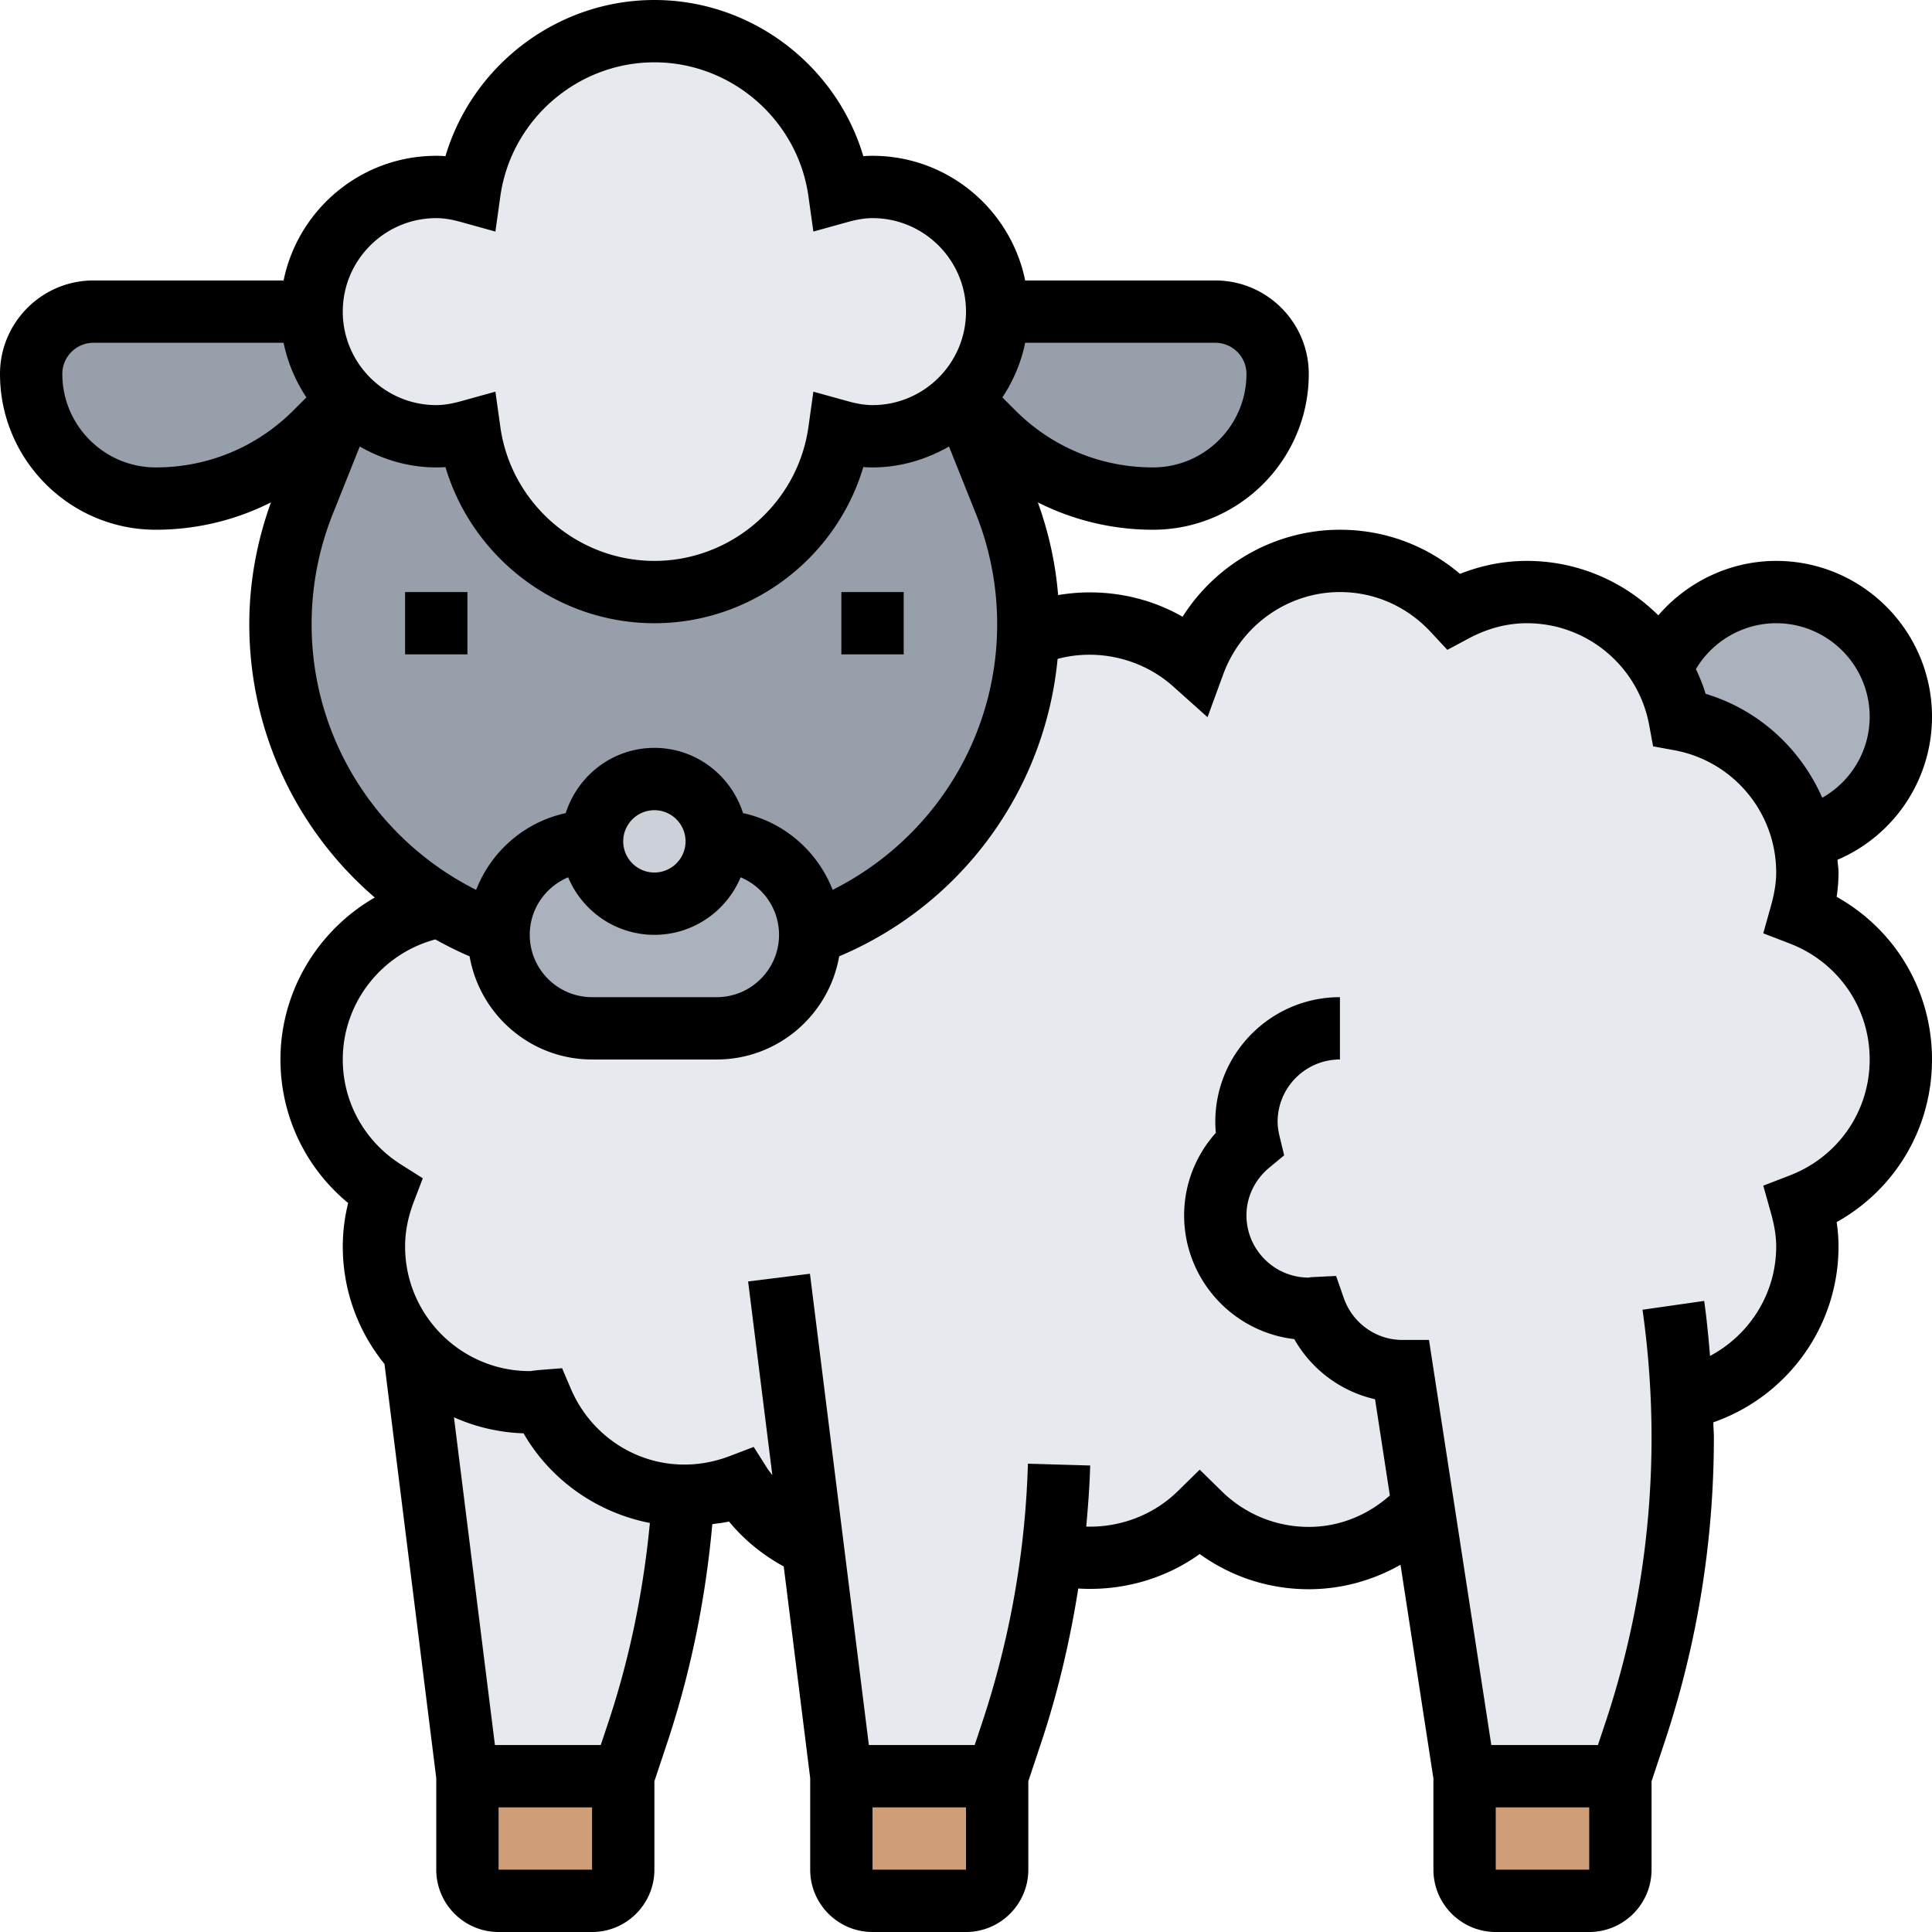 <svg height="496pt" viewBox="0 0 496 496" width="496pt" xmlns="http://www.w3.org/2000/svg"><g fill="#cf9e76"><path d="M416 456v24c0 4.398-3.602 8-8 8h-24c-4.398 0-8-3.602-8-8v-24zm0 0M256 456v24c0 4.398-3.602 8-8 8h-24c-4.398 0-8-3.602-8-8v-24zm0 0M160 456v24c0 4.398-3.602 8-8 8h-24c-4.398 0-8-3.602-8-8v-24zm0 0"/></g><path d="M175.52 384c-1.282 20.719-5.282 41.2-11.84 60.96L160 456h-40l-13.602-109.121C113.68 354.96 124.238 360 136 360c1.121 0 2.16-.238 3.2-.32 6 14.16 20 24.16 36.32 24.32zm0 0" fill="#e6e9ed"/><path d="M488 184c0 14.879-10.16 27.441-24 30.96l-1.04.24c-3.44-15.52-16-27.598-31.679-30.481-1.043-5.84-3.36-11.2-6.722-15.758l3.761-.961c5.52-9.602 15.84-16 27.68-16 17.68 0 32 14.32 32 32zm0 0" fill="#aab2bd"/><path d="M123.2 237.922L128 240c0 13.281 10.719 24 24 24h32c6.64 0 12.64-2.719 16.96-7.04 4.321-4.32 7.04-10.32 7.04-16.96l4.8-2.078c15.52-6.64 28.321-17.602 37.278-31.121 8.32-12.723 13.281-27.68 13.844-43.442H264A39.519 39.519 0 0 1 280 160c10.238 0 19.52 4 26.559 10.32C312.16 154.96 326.719 144 344 144c11.602 0 21.922 5.04 29.281 12.879C378.88 153.839 385.2 152 392 152c13.441 0 25.36 6.719 32.559 16.96 3.363 4.56 5.68 9.919 6.722 15.759 15.68 2.883 28.239 14.96 31.68 30.48C463.68 218 464 220.961 464 224c0 3.762-.719 7.281-1.68 10.8C477.36 240.56 488 254.96 488 272s-10.64 31.441-25.68 37.2c.961 3.519 1.68 7.038 1.68 10.8 0 19.441-13.922 35.52-32.238 39.2.16 3.28.238 6.562.238 9.84 0 25.839-4.16 51.44-12.32 75.92L416 456h-40l-10.64-69.04c-7.282 8-17.68 13.04-29.36 13.04-10.879 0-20.8-4.398-28-11.52-7.2 7.122-17.121 11.52-28 11.52-3.441 0-6.719-.398-9.84-1.2h-.082c-1.918 15.68-5.36 31.122-10.398 46.16L256 456h-40l-7.36-59.121c-7.6-3.2-14-8.719-18.402-15.598C185.84 382.961 181.04 384 176 384h-.48c-16.32-.16-30.32-10.16-36.32-24.32-1.04.082-2.079.32-3.2.32-11.762 0-22.32-5.04-29.602-13.121C99.922 339.762 96 330.32 96 320c0-5.04 1.04-9.84 2.719-14.238C87.519 298.64 80 286.238 80 272c0-19.36 13.762-35.52 32-39.2l.32-.48c3.442 2.078 7.121 4 10.88 5.602zm0 0" fill="#e6e9ed"/><path d="M312 80c8.8 0 16 7.2 16 16s-3.602 16.8-9.36 22.64C312.8 124.399 304.8 128 296 128a57.881 57.881 0 0 1-40.96-16.96l-8.4-8.4C252.399 96.8 256 88.8 256 80zm0 0M88 104v.078l-7.04 6.961A57.881 57.881 0 0 1 40 128c-8.8 0-16.8-3.602-22.64-9.36C11.601 112.8 8 104.8 8 96s7.2-16 16-16h56c0 8.8 3.602 16.8 9.36 22.64zm0 0" fill="#969faa"/><path d="M224 48c17.68 0 32 14.32 32 32 0 8.8-3.602 16.8-9.36 22.64C240.8 108.399 232.8 112 224 112c-2.96 0-5.762-.559-8.559-1.281C212.238 134 192.238 152 168 152s-44.238-18-47.441-41.281C117.762 111.44 114.96 112 112 112c-8.8 0-16.8-3.602-22.64-9.36C83.601 96.8 80 88.8 80 80c0-17.68 14.32-32 32-32 2.96 0 5.762.559 8.559 1.281C123.762 26 143.762 8 168 8s44.238 18 47.441 41.281C218.238 48.56 221.04 48 224 48zm0 0" fill="#e6e9ed"/><path d="M135.04 223.04c-4.321 4.32-7.04 10.32-7.04 16.96l-4.8-2.078c-3.759-1.602-7.438-3.524-10.88-5.602v-.082c-10.64-6.476-19.601-15.199-26.398-25.437A84.868 84.868 0 0 1 72 160.238c0-10.718 2.078-21.36 6.078-31.36l9.922-24.8V104l1.36-1.36C95.2 108.399 103.2 112 112 112c2.96 0 5.762-.559 8.559-1.281C123.762 134 143.762 152 168 152s44.238-18 47.441-41.281c2.797.722 5.598 1.281 8.559 1.281 8.8 0 16.8-3.602 22.64-9.36L248 104l9.922 24.879c4 10 6.078 20.64 6.078 31.36 0 1.042 0 2.081-.078 3.12-.563 15.762-5.524 30.72-13.844 43.442-8.957 13.52-21.758 24.48-37.277 31.12L208 240c0-13.281-10.719-24-24-24 0-8.8-7.2-16-16-16s-16 7.2-16 16c-6.64 0-12.64 2.719-16.96 7.04zm0 0" fill="#969faa"/><path d="M184 216c13.281 0 24 10.719 24 24 0 6.64-2.719 12.64-7.04 16.96-4.32 4.321-10.32 7.04-16.96 7.04h-32c-13.281 0-24-10.719-24-24 0-6.64 2.719-12.64 7.04-16.96 4.32-4.321 10.32-7.04 16.96-7.04 0 8.8 7.2 16 16 16s16-7.2 16-16zm0 0" fill="#aab2bd"/><path d="M184 216c0 8.836-7.164 16-16 16s-16-7.164-16-16 7.164-16 16-16 16 7.164 16 16zm0 0" fill="#ccd1d9"/><path d="M216 152h16v16h-16zm0 0M104 152h16v16h-16zm0 0"/><path d="M471.52 230.246c.32-2.133.48-4.191.48-6.246 0-1.113-.191-2.168-.266-3.266C486.266 214.52 496 200.2 496 184c0-22.055-17.945-40-40-40-11.719 0-22.734 5.258-30.266 13.977C417.008 149.305 405.047 144 392 144c-5.84 0-11.602 1.121-17.176 3.328C366.176 139.984 355.434 136 344 136c-16.512 0-31.719 8.664-40.398 22.336-9.657-5.543-21.114-7.414-31.954-5.559-.656-8.136-2.425-16.09-5.199-23.8A65.529 65.529 0 0 0 296 136c22.055 0 40-17.945 40-40 0-13.23-10.77-24-24-24h-48.809C259.473 53.77 243.313 40 224 40c-.785 0-1.566.023-2.36.09C214.696 16.742 192.93 0 168 0s-46.695 16.742-53.64 40.09A28.141 28.141 0 0 0 112 40c-19.312 0-35.473 13.77-39.191 32H24C10.77 72 0 82.77 0 96c0 22.055 17.945 40 40 40a65.586 65.586 0 0 0 29.559-7.023C65.929 139.039 64 149.535 64 160.273c0 27.454 12.105 52.872 32.215 70.141C81.64 238.801 72 254.488 72 272c0 14.406 6.398 27.785 17.383 36.855A46.362 46.362 0 0 0 88 320c0 11.426 4.023 21.93 10.71 30.176L112 456.496V480c0 8.824 7.176 16 16 16h24c8.824 0 16-7.176 16-16v-22.703l3.273-9.824c6.07-18.2 9.88-37.082 11.598-56.176 1.426-.219 2.848-.328 4.281-.68 3.91 4.735 8.68 8.606 14.055 11.535L208 456.496V480c0 8.824 7.176 16 16 16h24c8.824 0 16-7.176 16-16v-22.703l3.273-9.824c4.32-12.953 7.422-26.227 9.551-39.657 11.063.696 22.207-2.39 31.176-8.855 8.121 5.871 17.832 9.039 28 9.039 8.305 0 16.414-2.215 23.55-6.281l8.45 54.89V480c0 8.824 7.176 16 16 16h24c8.824 0 16-7.176 16-16v-22.703l3.273-9.824A247.455 247.455 0 0 0 440 369.055c0-1.293-.121-2.598-.137-3.903C458.832 358.52 472 340.61 472 320c0-2.055-.16-4.113-.48-6.246C486.586 305.336 496 289.602 496 272s-9.414-33.336-24.48-41.754zM456 160c13.23 0 24 10.77 24 24 0 8.8-4.809 16.625-12.176 20.809-5.55-12.625-16.297-22.586-29.945-26.688-.664-2.21-1.535-4.305-2.488-6.351C439.71 164.512 447.559 160 456 160zM320 96c0 13.23-10.77 24-24 24-13.344 0-25.879-5.191-35.313-14.625l-3.351-3.352c2.785-4.191 4.816-8.925 5.855-14.023H312c4.406 0 8 3.586 8 8zM112 56c1.879 0 3.91.32 6.383 1.008l8.8 2.441 1.266-9.043C131.191 30.793 148.2 16 168 16s36.809 14.793 39.55 34.406l1.266 9.043 8.801-2.441C220.09 56.32 222.121 56 224 56c13.23 0 24 10.77 24 24s-10.77 24-24 24c-1.879 0-3.91-.32-6.383-1.008l-8.8-2.441-1.266 9.043C204.809 129.207 187.8 144 168 144s-36.809-14.793-39.55-34.406l-1.266-9.043-8.801 2.441C115.91 103.68 113.879 104 112 104c-13.23 0-24-10.77-24-24s10.77-24 24-24zM16 96c0-4.414 3.594-8 8-8h48.809c1.039 5.098 3.07 9.832 5.855 14.023l-3.352 3.352C65.88 114.809 53.344 120 40 120c-13.23 0-24-10.77-24-24zm64 64.273c0-9.777 1.84-19.335 5.473-28.418l6.886-17.222C98.191 117.953 104.832 120 112 120c.785 0 1.566-.023 2.36-.09C121.304 143.258 143.07 160 168 160s46.695-16.742 53.64-40.09c.794.067 1.575.09 2.36.09 7.168 0 13.809-2.047 19.64-5.367l6.887 17.222A76.172 76.172 0 0 1 256 160.273c0 29.079-16.504 55.247-42.238 68.184-3.86-9.898-12.434-17.426-23-19.703C187.664 199.07 178.687 192 168 192s-19.664 7.07-22.762 16.754c-10.566 2.285-19.148 9.805-23 19.703C96.504 215.52 80 189.352 80 160.273zm65.855 64.957C149.488 233.895 158.04 240 168 240s18.52-6.105 22.145-14.77C195.93 227.648 200 233.352 200 240c0 8.824-7.176 16-16 16h-32c-8.824 0-16-7.176-16-16 0-6.648 4.078-12.352 9.855-14.77zM160 216c0-4.414 3.594-8 8-8s8 3.586 8 8-3.594 8-8 8-8-3.586-8-8zm-5.77 232h-27.167l-10.52-84.137a47.633 47.633 0 0 0 17.871 4.114c6.945 12.062 18.93 20.375 32.426 23.015-1.664 17.48-5.184 34.75-10.742 51.422zM128 480v-16h24v16zm96 0v-16h24v16zm160 0v-16h24v16zm75.473-178.223l-6.793 2.614 1.968 7.007c.918 3.29 1.352 6.016 1.352 8.602 0 12.055-6.793 22.68-16.984 28.105-.399-4.73-.84-9.449-1.504-14.12l-15.832 2.261a234.503 234.503 0 0 1 2.32 32.809c0 24.976-4 49.664-11.902 73.36L410.23 448h-27.367l-16-104H360c-6.734 0-12.777-4.328-15.016-10.777l-1.968-5.649-5.977.29c-.453.023-.894.081-1.039.136-8.824 0-16-7.176-16-16 0-4.68 2.137-9.137 5.848-12.215l3.832-3.183-1.168-4.84c-.344-1.457-.512-2.649-.512-3.762 0-8.824 7.176-16 16-16v-16c-17.648 0-32 14.352-32 32 0 .93.047 1.863.145 2.824C306.922 296.656 304 304.152 304 312c0 16.383 12.375 29.93 28.273 31.785 4.454 7.848 12.016 13.461 20.743 15.438l3.8 24.715C351 389.063 343.793 392 336 392c-8.406 0-16.36-3.266-22.39-9.191l-5.61-5.504-5.61 5.504c-6.292 6.183-14.894 9.382-23.527 9.113.48-5.211.871-10.434 1.024-15.684l-15.992-.468a231.878 231.878 0 0 1-11.805 66.644L250.23 448h-27.167l-15.125-120.992-15.875 1.984 6.218 49.727c-.418-.574-.89-1.11-1.273-1.719l-3.504-5.535-6.121 2.336c-16.957 6.488-34.313-2-40.824-17.258l-2.254-5.285-5.739.453c-.566.05-1.117.121-1.671.191-.301.036-.59.098-.895.098-17.648 0-32-14.352-32-32 0-3.727.742-7.55 2.2-11.375l2.343-6.129-5.543-3.504C93.61 293.07 88 282.977 88 272c0-14.504 9.902-27.113 23.762-30.824 2.695 1.488 5.437 2.894 8.308 4.129l.489.207C123.184 260.527 136.239 272 152 272h32c15.762 0 28.816-11.473 31.441-26.488l.489-.207c31.308-13.426 52.383-42.73 55.59-76.153 10.128-2.703 21.527-.222 29.703 7.106l8.785 7.863 4.062-11.082C318.688 160.465 330.71 152 344 152c8.902 0 17.2 3.664 23.375 10.32l4.2 4.52 5.44-2.91c4.872-2.61 9.915-3.93 14.985-3.93 15.398 0 28.61 11.008 31.398 26.176l1 5.433 5.426.993C444.992 195.39 456 208.594 456 224c0 2.586-.434 5.313-1.352 8.602l-1.968 7.007 6.793 2.614C471.945 247.039 480 258.727 480 272s-8.055 24.96-20.527 29.777zm0 0"/></svg>
